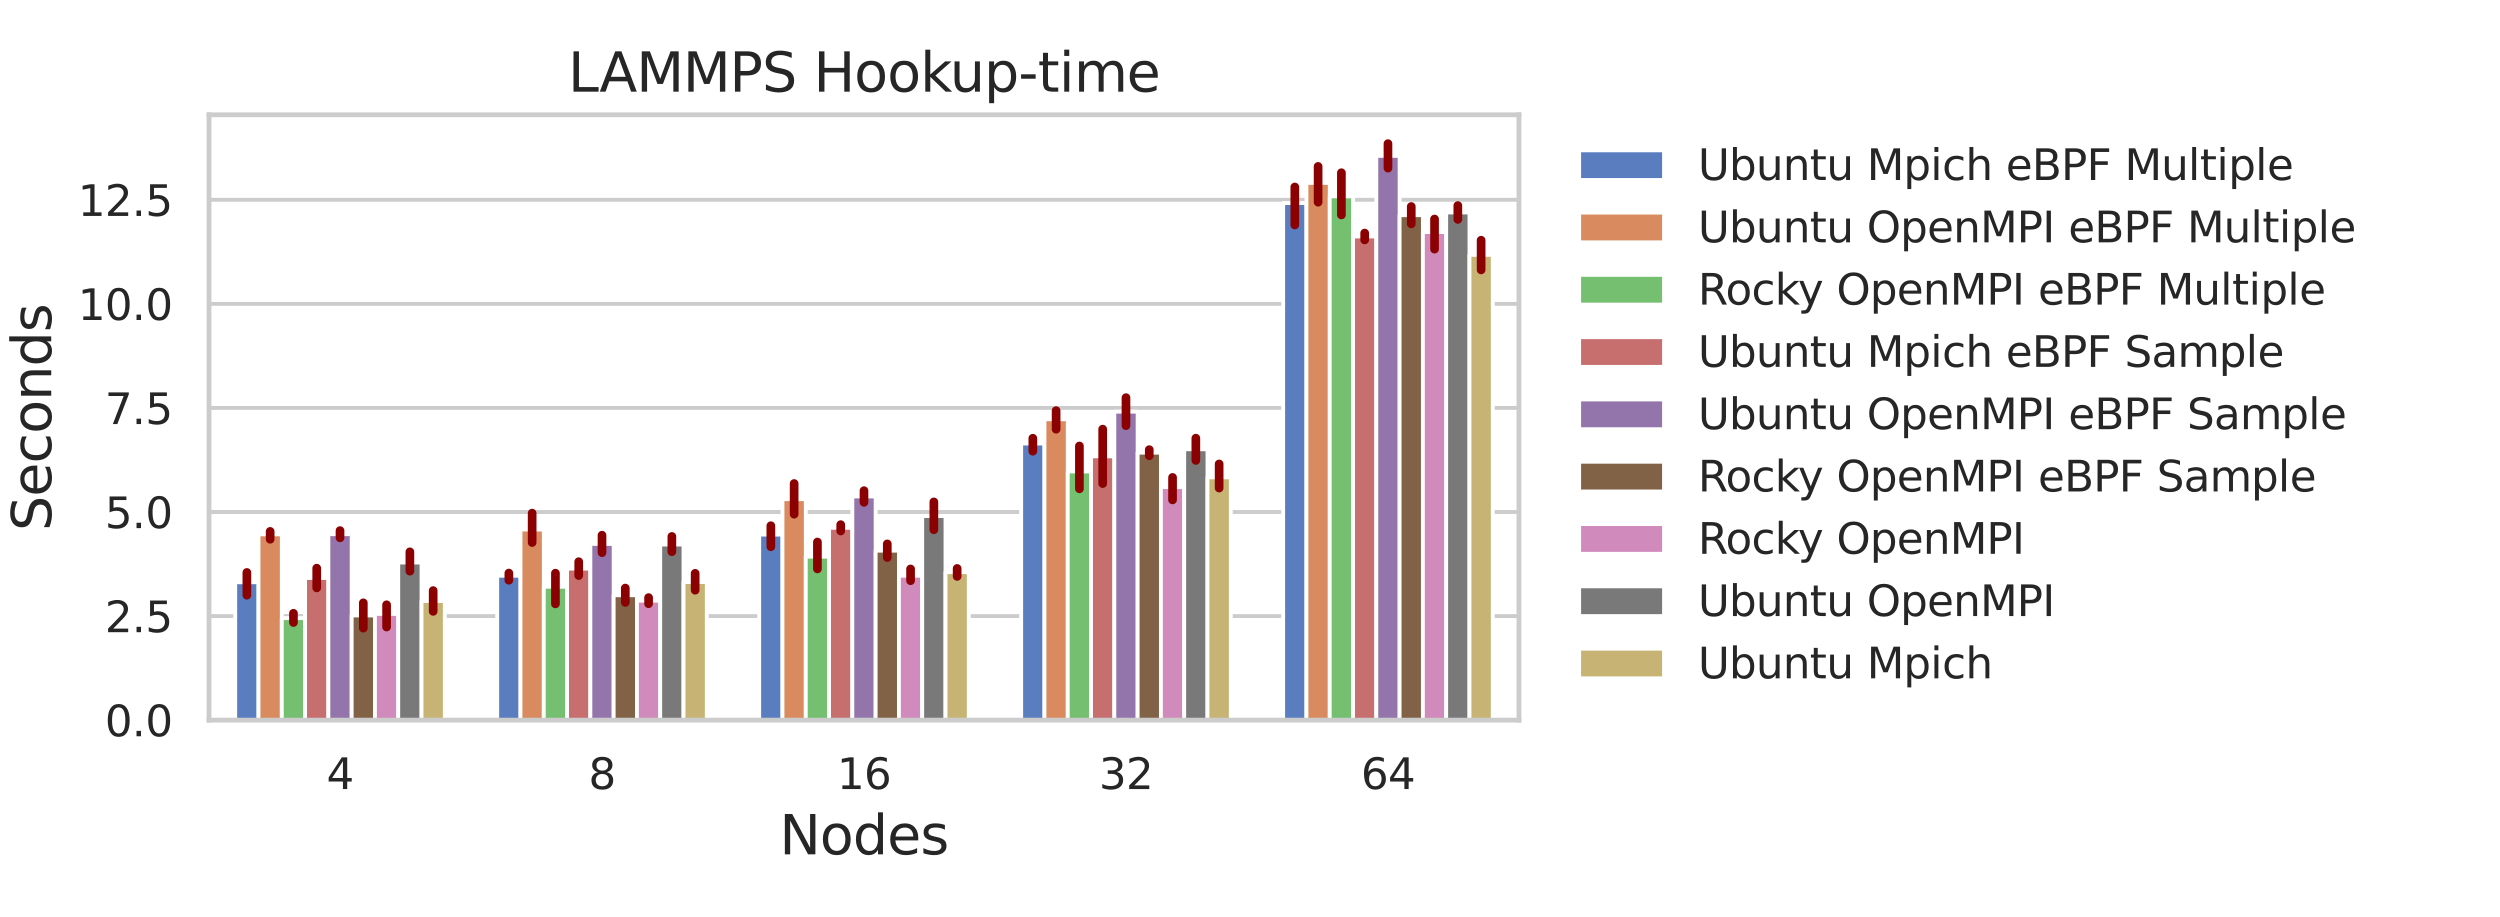 <?xml version="1.0" encoding="utf-8" standalone="no"?>
<!DOCTYPE svg PUBLIC "-//W3C//DTD SVG 1.1//EN"
  "http://www.w3.org/Graphics/SVG/1.1/DTD/svg11.dtd">
<svg xmlns:xlink="http://www.w3.org/1999/xlink" width="648pt" height="237.6pt" viewBox="0 0 648 237.6" xmlns="http://www.w3.org/2000/svg" version="1.1">
 <defs>
  <style type="text/css">*{stroke-linejoin: round; stroke-linecap: butt}</style>
 </defs>
 <g id="figure_1">
  <g id="patch_1">
   <path d="M 0 237.6 
L 648 237.6 
L 648 0 
L 0 0 
z
" style="fill: #ffffff"/>
  </g>
  <g id="axes_1">
   <g id="patch_2">
    <path d="M 54.18 186.66 
L 393.715 186.66 
L 393.715 29.76 
L 54.18 29.76 
z
" style="fill: #ffffff"/>
   </g>
   <g id="matplotlib.axis_1">
    <g id="xtick_1">
     <g id="text_1">
      <!-- 4 -->
      <g style="fill: #262626" transform="translate(84.634 204.518) scale(0.11 -0.11)">
       <defs>
        <path id="DejaVuSans-34" d="M 2419 4116 
L 825 1625 
L 2419 1625 
L 2419 4116 
z
M 2253 4666 
L 3047 4666 
L 3047 1625 
L 3713 1625 
L 3713 1100 
L 3047 1100 
L 3047 0 
L 2419 0 
L 2419 1100 
L 313 1100 
L 313 1709 
L 2253 4666 
z
" transform="scale(0.016)"/>
       </defs>
       <use xlink:href="#DejaVuSans-34"/>
      </g>
     </g>
    </g>
    <g id="xtick_2">
     <g id="text_2">
      <!-- 8 -->
      <g style="fill: #262626" transform="translate(152.541 204.518) scale(0.11 -0.11)">
       <defs>
        <path id="DejaVuSans-38" d="M 2034 2216 
Q 1584 2216 1326 1975 
Q 1069 1734 1069 1313 
Q 1069 891 1326 650 
Q 1584 409 2034 409 
Q 2484 409 2743 651 
Q 3003 894 3003 1313 
Q 3003 1734 2745 1975 
Q 2488 2216 2034 2216 
z
M 1403 2484 
Q 997 2584 770 2862 
Q 544 3141 544 3541 
Q 544 4100 942 4425 
Q 1341 4750 2034 4750 
Q 2731 4750 3128 4425 
Q 3525 4100 3525 3541 
Q 3525 3141 3298 2862 
Q 3072 2584 2669 2484 
Q 3125 2378 3379 2068 
Q 3634 1759 3634 1313 
Q 3634 634 3220 271 
Q 2806 -91 2034 -91 
Q 1263 -91 848 271 
Q 434 634 434 1313 
Q 434 1759 690 2068 
Q 947 2378 1403 2484 
z
M 1172 3481 
Q 1172 3119 1398 2916 
Q 1625 2713 2034 2713 
Q 2441 2713 2670 2916 
Q 2900 3119 2900 3481 
Q 2900 3844 2670 4047 
Q 2441 4250 2034 4250 
Q 1625 4250 1398 4047 
Q 1172 3844 1172 3481 
z
" transform="scale(0.016)"/>
       </defs>
       <use xlink:href="#DejaVuSans-38"/>
      </g>
     </g>
    </g>
    <g id="xtick_3">
     <g id="text_3">
      <!-- 16 -->
      <g style="fill: #262626" transform="translate(216.949 204.518) scale(0.11 -0.11)">
       <defs>
        <path id="DejaVuSans-31" d="M 794 531 
L 1825 531 
L 1825 4091 
L 703 3866 
L 703 4441 
L 1819 4666 
L 2450 4666 
L 2450 531 
L 3481 531 
L 3481 0 
L 794 0 
L 794 531 
z
" transform="scale(0.016)"/>
        <path id="DejaVuSans-36" d="M 2113 2584 
Q 1688 2584 1439 2293 
Q 1191 2003 1191 1497 
Q 1191 994 1439 701 
Q 1688 409 2113 409 
Q 2538 409 2786 701 
Q 3034 994 3034 1497 
Q 3034 2003 2786 2293 
Q 2538 2584 2113 2584 
z
M 3366 4563 
L 3366 3988 
Q 3128 4100 2886 4159 
Q 2644 4219 2406 4219 
Q 1781 4219 1451 3797 
Q 1122 3375 1075 2522 
Q 1259 2794 1537 2939 
Q 1816 3084 2150 3084 
Q 2853 3084 3261 2657 
Q 3669 2231 3669 1497 
Q 3669 778 3244 343 
Q 2819 -91 2113 -91 
Q 1303 -91 875 529 
Q 447 1150 447 2328 
Q 447 3434 972 4092 
Q 1497 4750 2381 4750 
Q 2619 4750 2861 4703 
Q 3103 4656 3366 4563 
z
" transform="scale(0.016)"/>
       </defs>
       <use xlink:href="#DejaVuSans-31"/>
       <use xlink:href="#DejaVuSans-36" x="63.623"/>
      </g>
     </g>
    </g>
    <g id="xtick_4">
     <g id="text_4">
      <!-- 32 -->
      <g style="fill: #262626" transform="translate(284.855 204.518) scale(0.11 -0.11)">
       <defs>
        <path id="DejaVuSans-33" d="M 2597 2516 
Q 3050 2419 3304 2112 
Q 3559 1806 3559 1356 
Q 3559 666 3084 287 
Q 2609 -91 1734 -91 
Q 1441 -91 1130 -33 
Q 819 25 488 141 
L 488 750 
Q 750 597 1062 519 
Q 1375 441 1716 441 
Q 2309 441 2620 675 
Q 2931 909 2931 1356 
Q 2931 1769 2642 2001 
Q 2353 2234 1838 2234 
L 1294 2234 
L 1294 2753 
L 1863 2753 
Q 2328 2753 2575 2939 
Q 2822 3125 2822 3475 
Q 2822 3834 2567 4026 
Q 2313 4219 1838 4219 
Q 1578 4219 1281 4162 
Q 984 4106 628 3988 
L 628 4550 
Q 988 4650 1302 4700 
Q 1616 4750 1894 4750 
Q 2613 4750 3031 4423 
Q 3450 4097 3450 3541 
Q 3450 3153 3228 2886 
Q 3006 2619 2597 2516 
z
" transform="scale(0.016)"/>
        <path id="DejaVuSans-32" d="M 1228 531 
L 3431 531 
L 3431 0 
L 469 0 
L 469 531 
Q 828 903 1448 1529 
Q 2069 2156 2228 2338 
Q 2531 2678 2651 2914 
Q 2772 3150 2772 3378 
Q 2772 3750 2511 3984 
Q 2250 4219 1831 4219 
Q 1534 4219 1204 4116 
Q 875 4013 500 3803 
L 500 4441 
Q 881 4594 1212 4672 
Q 1544 4750 1819 4750 
Q 2544 4750 2975 4387 
Q 3406 4025 3406 3419 
Q 3406 3131 3298 2873 
Q 3191 2616 2906 2266 
Q 2828 2175 2409 1742 
Q 1991 1309 1228 531 
z
" transform="scale(0.016)"/>
       </defs>
       <use xlink:href="#DejaVuSans-33"/>
       <use xlink:href="#DejaVuSans-32" x="63.623"/>
      </g>
     </g>
    </g>
    <g id="xtick_5">
     <g id="text_5">
      <!-- 64 -->
      <g style="fill: #262626" transform="translate(352.762 204.518) scale(0.11 -0.11)">
       <use xlink:href="#DejaVuSans-36"/>
       <use xlink:href="#DejaVuSans-34" x="63.623"/>
      </g>
     </g>
    </g>
    <g id="text_6">
     <!-- Nodes -->
     <g style="fill: #262626" transform="translate(202.03 221.444) scale(0.14 -0.14)">
      <defs>
       <path id="DejaVuSans-4e" d="M 628 4666 
L 1478 4666 
L 3547 763 
L 3547 4666 
L 4159 4666 
L 4159 0 
L 3309 0 
L 1241 3903 
L 1241 0 
L 628 0 
L 628 4666 
z
" transform="scale(0.016)"/>
       <path id="DejaVuSans-6f" d="M 1959 3097 
Q 1497 3097 1228 2736 
Q 959 2375 959 1747 
Q 959 1119 1226 758 
Q 1494 397 1959 397 
Q 2419 397 2687 759 
Q 2956 1122 2956 1747 
Q 2956 2369 2687 2733 
Q 2419 3097 1959 3097 
z
M 1959 3584 
Q 2709 3584 3137 3096 
Q 3566 2609 3566 1747 
Q 3566 888 3137 398 
Q 2709 -91 1959 -91 
Q 1206 -91 779 398 
Q 353 888 353 1747 
Q 353 2609 779 3096 
Q 1206 3584 1959 3584 
z
" transform="scale(0.016)"/>
       <path id="DejaVuSans-64" d="M 2906 2969 
L 2906 4863 
L 3481 4863 
L 3481 0 
L 2906 0 
L 2906 525 
Q 2725 213 2448 61 
Q 2172 -91 1784 -91 
Q 1150 -91 751 415 
Q 353 922 353 1747 
Q 353 2572 751 3078 
Q 1150 3584 1784 3584 
Q 2172 3584 2448 3432 
Q 2725 3281 2906 2969 
z
M 947 1747 
Q 947 1113 1208 752 
Q 1469 391 1925 391 
Q 2381 391 2643 752 
Q 2906 1113 2906 1747 
Q 2906 2381 2643 2742 
Q 2381 3103 1925 3103 
Q 1469 3103 1208 2742 
Q 947 2381 947 1747 
z
" transform="scale(0.016)"/>
       <path id="DejaVuSans-65" d="M 3597 1894 
L 3597 1613 
L 953 1613 
Q 991 1019 1311 708 
Q 1631 397 2203 397 
Q 2534 397 2845 478 
Q 3156 559 3463 722 
L 3463 178 
Q 3153 47 2828 -22 
Q 2503 -91 2169 -91 
Q 1331 -91 842 396 
Q 353 884 353 1716 
Q 353 2575 817 3079 
Q 1281 3584 2069 3584 
Q 2775 3584 3186 3129 
Q 3597 2675 3597 1894 
z
M 3022 2063 
Q 3016 2534 2758 2815 
Q 2500 3097 2075 3097 
Q 1594 3097 1305 2825 
Q 1016 2553 972 2059 
L 3022 2063 
z
" transform="scale(0.016)"/>
       <path id="DejaVuSans-73" d="M 2834 3397 
L 2834 2853 
Q 2591 2978 2328 3040 
Q 2066 3103 1784 3103 
Q 1356 3103 1142 2972 
Q 928 2841 928 2578 
Q 928 2378 1081 2264 
Q 1234 2150 1697 2047 
L 1894 2003 
Q 2506 1872 2764 1633 
Q 3022 1394 3022 966 
Q 3022 478 2636 193 
Q 2250 -91 1575 -91 
Q 1294 -91 989 -36 
Q 684 19 347 128 
L 347 722 
Q 666 556 975 473 
Q 1284 391 1588 391 
Q 1994 391 2212 530 
Q 2431 669 2431 922 
Q 2431 1156 2273 1281 
Q 2116 1406 1581 1522 
L 1381 1569 
Q 847 1681 609 1914 
Q 372 2147 372 2553 
Q 372 3047 722 3315 
Q 1072 3584 1716 3584 
Q 2034 3584 2315 3537 
Q 2597 3491 2834 3397 
z
" transform="scale(0.016)"/>
      </defs>
      <use xlink:href="#DejaVuSans-4e"/>
      <use xlink:href="#DejaVuSans-6f" x="74.805"/>
      <use xlink:href="#DejaVuSans-64" x="135.986"/>
      <use xlink:href="#DejaVuSans-65" x="199.463"/>
      <use xlink:href="#DejaVuSans-73" x="260.986"/>
     </g>
    </g>
   </g>
   <g id="matplotlib.axis_2">
    <g id="ytick_1">
     <g id="line2d_1">
      <path d="M 54.18 186.66 
L 393.715 186.66 
" clip-path="url(#p2b859414af)" style="fill: none; stroke: #cccccc; stroke-linecap: round"/>
     </g>
     <g id="text_7">
      <!-- 0.0 -->
      <g style="fill: #262626" transform="translate(27.187 190.839) scale(0.11 -0.11)">
       <defs>
        <path id="DejaVuSans-30" d="M 2034 4250 
Q 1547 4250 1301 3770 
Q 1056 3291 1056 2328 
Q 1056 1369 1301 889 
Q 1547 409 2034 409 
Q 2525 409 2770 889 
Q 3016 1369 3016 2328 
Q 3016 3291 2770 3770 
Q 2525 4250 2034 4250 
z
M 2034 4750 
Q 2819 4750 3233 4129 
Q 3647 3509 3647 2328 
Q 3647 1150 3233 529 
Q 2819 -91 2034 -91 
Q 1250 -91 836 529 
Q 422 1150 422 2328 
Q 422 3509 836 4129 
Q 1250 4750 2034 4750 
z
" transform="scale(0.016)"/>
        <path id="DejaVuSans-2e" d="M 684 794 
L 1344 794 
L 1344 0 
L 684 0 
L 684 794 
z
" transform="scale(0.016)"/>
       </defs>
       <use xlink:href="#DejaVuSans-30"/>
       <use xlink:href="#DejaVuSans-2e" x="63.623"/>
       <use xlink:href="#DejaVuSans-30" x="95.41"/>
      </g>
     </g>
    </g>
    <g id="ytick_2">
     <g id="line2d_2">
      <path d="M 54.18 159.686 
L 393.715 159.686 
" clip-path="url(#p2b859414af)" style="fill: none; stroke: #cccccc; stroke-linecap: round"/>
     </g>
     <g id="text_8">
      <!-- 2.5 -->
      <g style="fill: #262626" transform="translate(27.187 163.865) scale(0.11 -0.11)">
       <defs>
        <path id="DejaVuSans-35" d="M 691 4666 
L 3169 4666 
L 3169 4134 
L 1269 4134 
L 1269 2991 
Q 1406 3038 1543 3061 
Q 1681 3084 1819 3084 
Q 2600 3084 3056 2656 
Q 3513 2228 3513 1497 
Q 3513 744 3044 326 
Q 2575 -91 1722 -91 
Q 1428 -91 1123 -41 
Q 819 9 494 109 
L 494 744 
Q 775 591 1075 516 
Q 1375 441 1709 441 
Q 2250 441 2565 725 
Q 2881 1009 2881 1497 
Q 2881 1984 2565 2268 
Q 2250 2553 1709 2553 
Q 1456 2553 1204 2497 
Q 953 2441 691 2322 
L 691 4666 
z
" transform="scale(0.016)"/>
       </defs>
       <use xlink:href="#DejaVuSans-32"/>
       <use xlink:href="#DejaVuSans-2e" x="63.623"/>
       <use xlink:href="#DejaVuSans-35" x="95.41"/>
      </g>
     </g>
    </g>
    <g id="ytick_3">
     <g id="line2d_3">
      <path d="M 54.18 132.712 
L 393.715 132.712 
" clip-path="url(#p2b859414af)" style="fill: none; stroke: #cccccc; stroke-linecap: round"/>
     </g>
     <g id="text_9">
      <!-- 5.0 -->
      <g style="fill: #262626" transform="translate(27.187 136.892) scale(0.11 -0.11)">
       <use xlink:href="#DejaVuSans-35"/>
       <use xlink:href="#DejaVuSans-2e" x="63.623"/>
       <use xlink:href="#DejaVuSans-30" x="95.41"/>
      </g>
     </g>
    </g>
    <g id="ytick_4">
     <g id="line2d_4">
      <path d="M 54.18 105.739 
L 393.715 105.739 
" clip-path="url(#p2b859414af)" style="fill: none; stroke: #cccccc; stroke-linecap: round"/>
     </g>
     <g id="text_10">
      <!-- 7.5 -->
      <g style="fill: #262626" transform="translate(27.187 109.918) scale(0.11 -0.11)">
       <defs>
        <path id="DejaVuSans-37" d="M 525 4666 
L 3525 4666 
L 3525 4397 
L 1831 0 
L 1172 0 
L 2766 4134 
L 525 4134 
L 525 4666 
z
" transform="scale(0.016)"/>
       </defs>
       <use xlink:href="#DejaVuSans-37"/>
       <use xlink:href="#DejaVuSans-2e" x="63.623"/>
       <use xlink:href="#DejaVuSans-35" x="95.41"/>
      </g>
     </g>
    </g>
    <g id="ytick_5">
     <g id="line2d_5">
      <path d="M 54.18 78.765 
L 393.715 78.765 
" clip-path="url(#p2b859414af)" style="fill: none; stroke: #cccccc; stroke-linecap: round"/>
     </g>
     <g id="text_11">
      <!-- 10.0 -->
      <g style="fill: #262626" transform="translate(20.188 82.944) scale(0.11 -0.11)">
       <use xlink:href="#DejaVuSans-31"/>
       <use xlink:href="#DejaVuSans-30" x="63.623"/>
       <use xlink:href="#DejaVuSans-2e" x="127.246"/>
       <use xlink:href="#DejaVuSans-30" x="159.033"/>
      </g>
     </g>
    </g>
    <g id="ytick_6">
     <g id="line2d_6">
      <path d="M 54.18 51.791 
L 393.715 51.791 
" clip-path="url(#p2b859414af)" style="fill: none; stroke: #cccccc; stroke-linecap: round"/>
     </g>
     <g id="text_12">
      <!-- 12.5 -->
      <g style="fill: #262626" transform="translate(20.188 55.97) scale(0.11 -0.11)">
       <use xlink:href="#DejaVuSans-31"/>
       <use xlink:href="#DejaVuSans-32" x="63.623"/>
       <use xlink:href="#DejaVuSans-2e" x="127.246"/>
       <use xlink:href="#DejaVuSans-35" x="159.033"/>
      </g>
     </g>
    </g>
    <g id="text_13">
     <!-- Seconds -->
     <g style="fill: #262626" transform="translate(13.276 137.62) rotate(-90) scale(0.14 -0.14)">
      <defs>
       <path id="DejaVuSans-53" d="M 3425 4513 
L 3425 3897 
Q 3066 4069 2747 4153 
Q 2428 4238 2131 4238 
Q 1616 4238 1336 4038 
Q 1056 3838 1056 3469 
Q 1056 3159 1242 3001 
Q 1428 2844 1947 2747 
L 2328 2669 
Q 3034 2534 3370 2195 
Q 3706 1856 3706 1288 
Q 3706 609 3251 259 
Q 2797 -91 1919 -91 
Q 1588 -91 1214 -16 
Q 841 59 441 206 
L 441 856 
Q 825 641 1194 531 
Q 1563 422 1919 422 
Q 2459 422 2753 634 
Q 3047 847 3047 1241 
Q 3047 1584 2836 1778 
Q 2625 1972 2144 2069 
L 1759 2144 
Q 1053 2284 737 2584 
Q 422 2884 422 3419 
Q 422 4038 858 4394 
Q 1294 4750 2059 4750 
Q 2388 4750 2728 4690 
Q 3069 4631 3425 4513 
z
" transform="scale(0.016)"/>
       <path id="DejaVuSans-63" d="M 3122 3366 
L 3122 2828 
Q 2878 2963 2633 3030 
Q 2388 3097 2138 3097 
Q 1578 3097 1268 2742 
Q 959 2388 959 1747 
Q 959 1106 1268 751 
Q 1578 397 2138 397 
Q 2388 397 2633 464 
Q 2878 531 3122 666 
L 3122 134 
Q 2881 22 2623 -34 
Q 2366 -91 2075 -91 
Q 1284 -91 818 406 
Q 353 903 353 1747 
Q 353 2603 823 3093 
Q 1294 3584 2113 3584 
Q 2378 3584 2631 3529 
Q 2884 3475 3122 3366 
z
" transform="scale(0.016)"/>
       <path id="DejaVuSans-6e" d="M 3513 2113 
L 3513 0 
L 2938 0 
L 2938 2094 
Q 2938 2591 2744 2837 
Q 2550 3084 2163 3084 
Q 1697 3084 1428 2787 
Q 1159 2491 1159 1978 
L 1159 0 
L 581 0 
L 581 3500 
L 1159 3500 
L 1159 2956 
Q 1366 3272 1645 3428 
Q 1925 3584 2291 3584 
Q 2894 3584 3203 3211 
Q 3513 2838 3513 2113 
z
" transform="scale(0.016)"/>
      </defs>
      <use xlink:href="#DejaVuSans-53"/>
      <use xlink:href="#DejaVuSans-65" x="63.477"/>
      <use xlink:href="#DejaVuSans-63" x="125"/>
      <use xlink:href="#DejaVuSans-6f" x="179.98"/>
      <use xlink:href="#DejaVuSans-6e" x="241.162"/>
      <use xlink:href="#DejaVuSans-64" x="304.541"/>
      <use xlink:href="#DejaVuSans-73" x="368.018"/>
     </g>
    </g>
   </g>
   <g id="patch_3">
    <path d="M 60.971 186.66 
L 67.007 186.66 
L 67.007 150.916 
L 60.971 150.916 
z
" clip-path="url(#p2b859414af)" style="fill: #597dbf; stroke: #ffffff; stroke-linejoin: miter"/>
   </g>
   <g id="patch_4">
    <path d="M 128.878 186.66 
L 134.914 186.66 
L 134.914 149.225 
L 128.878 149.225 
z
" clip-path="url(#p2b859414af)" style="fill: #597dbf; stroke: #ffffff; stroke-linejoin: miter"/>
   </g>
   <g id="patch_5">
    <path d="M 196.785 186.66 
L 202.821 186.66 
L 202.821 138.563 
L 196.785 138.563 
z
" clip-path="url(#p2b859414af)" style="fill: #597dbf; stroke: #ffffff; stroke-linejoin: miter"/>
   </g>
   <g id="patch_6">
    <path d="M 264.691 186.66 
L 270.728 186.66 
L 270.728 114.97 
L 264.691 114.97 
z
" clip-path="url(#p2b859414af)" style="fill: #597dbf; stroke: #ffffff; stroke-linejoin: miter"/>
   </g>
   <g id="patch_7">
    <path d="M 332.598 186.66 
L 338.634 186.66 
L 338.634 52.629 
L 332.598 52.629 
z
" clip-path="url(#p2b859414af)" style="fill: #597dbf; stroke: #ffffff; stroke-linejoin: miter"/>
   </g>
   <g id="patch_8">
    <path d="M 67.007 186.66 
L 73.043 186.66 
L 73.043 138.504 
L 67.007 138.504 
z
" clip-path="url(#p2b859414af)" style="fill: #d98b5f; stroke: #ffffff; stroke-linejoin: miter"/>
   </g>
   <g id="patch_9">
    <path d="M 134.914 186.66 
L 140.95 186.66 
L 140.95 137.247 
L 134.914 137.247 
z
" clip-path="url(#p2b859414af)" style="fill: #d98b5f; stroke: #ffffff; stroke-linejoin: miter"/>
   </g>
   <g id="patch_10">
    <path d="M 202.821 186.66 
L 208.857 186.66 
L 208.857 129.37 
L 202.821 129.37 
z
" clip-path="url(#p2b859414af)" style="fill: #d98b5f; stroke: #ffffff; stroke-linejoin: miter"/>
   </g>
   <g id="patch_11">
    <path d="M 270.728 186.66 
L 276.764 186.66 
L 276.764 108.667 
L 270.728 108.667 
z
" clip-path="url(#p2b859414af)" style="fill: #d98b5f; stroke: #ffffff; stroke-linejoin: miter"/>
   </g>
   <g id="patch_12">
    <path d="M 338.634 186.66 
L 344.671 186.66 
L 344.671 47.423 
L 338.634 47.423 
z
" clip-path="url(#p2b859414af)" style="fill: #d98b5f; stroke: #ffffff; stroke-linejoin: miter"/>
   </g>
   <g id="patch_13">
    <path d="M 73.043 186.66 
L 79.079 186.66 
L 79.079 160.219 
L 73.043 160.219 
z
" clip-path="url(#p2b859414af)" style="fill: #75bf71; stroke: #ffffff; stroke-linejoin: miter"/>
   </g>
   <g id="patch_14">
    <path d="M 140.95 186.66 
L 146.986 186.66 
L 146.986 152.081 
L 140.95 152.081 
z
" clip-path="url(#p2b859414af)" style="fill: #75bf71; stroke: #ffffff; stroke-linejoin: miter"/>
   </g>
   <g id="patch_15">
    <path d="M 208.857 186.66 
L 214.893 186.66 
L 214.893 144.292 
L 208.857 144.292 
z
" clip-path="url(#p2b859414af)" style="fill: #75bf71; stroke: #ffffff; stroke-linejoin: miter"/>
   </g>
   <g id="patch_16">
    <path d="M 276.764 186.66 
L 282.8 186.66 
L 282.8 122.208 
L 276.764 122.208 
z
" clip-path="url(#p2b859414af)" style="fill: #75bf71; stroke: #ffffff; stroke-linejoin: miter"/>
   </g>
   <g id="patch_17">
    <path d="M 344.671 186.66 
L 350.707 186.66 
L 350.707 50.896 
L 344.671 50.896 
z
" clip-path="url(#p2b859414af)" style="fill: #75bf71; stroke: #ffffff; stroke-linejoin: miter"/>
   </g>
   <g id="patch_18">
    <path d="M 79.079 186.66 
L 85.115 186.66 
L 85.115 149.824 
L 79.079 149.824 
z
" clip-path="url(#p2b859414af)" style="fill: #c76e6e; stroke: #ffffff; stroke-linejoin: miter"/>
   </g>
   <g id="patch_19">
    <path d="M 146.986 186.66 
L 153.022 186.66 
L 153.022 147.386 
L 146.986 147.386 
z
" clip-path="url(#p2b859414af)" style="fill: #c76e6e; stroke: #ffffff; stroke-linejoin: miter"/>
   </g>
   <g id="patch_20">
    <path d="M 214.893 186.66 
L 220.929 186.66 
L 220.929 136.81 
L 214.893 136.81 
z
" clip-path="url(#p2b859414af)" style="fill: #c76e6e; stroke: #ffffff; stroke-linejoin: miter"/>
   </g>
   <g id="patch_21">
    <path d="M 282.8 186.66 
L 288.836 186.66 
L 288.836 118.288 
L 282.8 118.288 
z
" clip-path="url(#p2b859414af)" style="fill: #c76e6e; stroke: #ffffff; stroke-linejoin: miter"/>
   </g>
   <g id="patch_22">
    <path d="M 350.707 186.66 
L 356.743 186.66 
L 356.743 61.297 
L 350.707 61.297 
z
" clip-path="url(#p2b859414af)" style="fill: #c76e6e; stroke: #ffffff; stroke-linejoin: miter"/>
   </g>
   <g id="patch_23">
    <path d="M 85.115 186.66 
L 91.152 186.66 
L 91.152 138.469 
L 85.115 138.469 
z
" clip-path="url(#p2b859414af)" style="fill: #9475ab; stroke: #ffffff; stroke-linejoin: miter"/>
   </g>
   <g id="patch_24">
    <path d="M 153.022 186.66 
L 159.058 186.66 
L 159.058 140.992 
L 153.022 140.992 
z
" clip-path="url(#p2b859414af)" style="fill: #9475ab; stroke: #ffffff; stroke-linejoin: miter"/>
   </g>
   <g id="patch_25">
    <path d="M 220.929 186.66 
L 226.965 186.66 
L 226.965 128.691 
L 220.929 128.691 
z
" clip-path="url(#p2b859414af)" style="fill: #9475ab; stroke: #ffffff; stroke-linejoin: miter"/>
   </g>
   <g id="patch_26">
    <path d="M 288.836 186.66 
L 294.872 186.66 
L 294.872 106.704 
L 288.836 106.704 
z
" clip-path="url(#p2b859414af)" style="fill: #9475ab; stroke: #ffffff; stroke-linejoin: miter"/>
   </g>
   <g id="patch_27">
    <path d="M 356.743 186.66 
L 362.779 186.66 
L 362.779 40.404 
L 356.743 40.404 
z
" clip-path="url(#p2b859414af)" style="fill: #9475ab; stroke: #ffffff; stroke-linejoin: miter"/>
   </g>
   <g id="patch_28">
    <path d="M 91.152 186.66 
L 97.188 186.66 
L 97.188 159.533 
L 91.152 159.533 
z
" clip-path="url(#p2b859414af)" style="fill: #826246; stroke: #ffffff; stroke-linejoin: miter"/>
   </g>
   <g id="patch_29">
    <path d="M 159.058 186.66 
L 165.095 186.66 
L 165.095 154.287 
L 159.058 154.287 
z
" clip-path="url(#p2b859414af)" style="fill: #826246; stroke: #ffffff; stroke-linejoin: miter"/>
   </g>
   <g id="patch_30">
    <path d="M 226.965 186.66 
L 233.002 186.66 
L 233.002 142.741 
L 226.965 142.741 
z
" clip-path="url(#p2b859414af)" style="fill: #826246; stroke: #ffffff; stroke-linejoin: miter"/>
   </g>
   <g id="patch_31">
    <path d="M 294.872 186.66 
L 300.908 186.66 
L 300.908 117.34 
L 294.872 117.34 
z
" clip-path="url(#p2b859414af)" style="fill: #826246; stroke: #ffffff; stroke-linejoin: miter"/>
   </g>
   <g id="patch_32">
    <path d="M 362.779 186.66 
L 368.815 186.66 
L 368.815 55.775 
L 362.779 55.775 
z
" clip-path="url(#p2b859414af)" style="fill: #826246; stroke: #ffffff; stroke-linejoin: miter"/>
   </g>
   <g id="patch_33">
    <path d="M 97.188 186.66 
L 103.224 186.66 
L 103.224 159.126 
L 97.188 159.126 
z
" clip-path="url(#p2b859414af)" style="fill: #d08abb; stroke: #ffffff; stroke-linejoin: miter"/>
   </g>
   <g id="patch_34">
    <path d="M 165.095 186.66 
L 171.131 186.66 
L 171.131 155.688 
L 165.095 155.688 
z
" clip-path="url(#p2b859414af)" style="fill: #d08abb; stroke: #ffffff; stroke-linejoin: miter"/>
   </g>
   <g id="patch_35">
    <path d="M 233.002 186.66 
L 239.038 186.66 
L 239.038 149.226 
L 233.002 149.226 
z
" clip-path="url(#p2b859414af)" style="fill: #d08abb; stroke: #ffffff; stroke-linejoin: miter"/>
   </g>
   <g id="patch_36">
    <path d="M 300.908 186.66 
L 306.945 186.66 
L 306.945 126.259 
L 300.908 126.259 
z
" clip-path="url(#p2b859414af)" style="fill: #d08abb; stroke: #ffffff; stroke-linejoin: miter"/>
   </g>
   <g id="patch_37">
    <path d="M 368.815 186.66 
L 374.852 186.66 
L 374.852 60.161 
L 368.815 60.161 
z
" clip-path="url(#p2b859414af)" style="fill: #d08abb; stroke: #ffffff; stroke-linejoin: miter"/>
   </g>
   <g id="patch_38">
    <path d="M 103.224 186.66 
L 109.26 186.66 
L 109.26 145.805 
L 103.224 145.805 
z
" clip-path="url(#p2b859414af)" style="fill: #797979; stroke: #ffffff; stroke-linejoin: miter"/>
   </g>
   <g id="patch_39">
    <path d="M 171.131 186.66 
L 177.167 186.66 
L 177.167 141.145 
L 171.131 141.145 
z
" clip-path="url(#p2b859414af)" style="fill: #797979; stroke: #ffffff; stroke-linejoin: miter"/>
   </g>
   <g id="patch_40">
    <path d="M 239.038 186.66 
L 245.074 186.66 
L 245.074 133.763 
L 239.038 133.763 
z
" clip-path="url(#p2b859414af)" style="fill: #797979; stroke: #ffffff; stroke-linejoin: miter"/>
   </g>
   <g id="patch_41">
    <path d="M 306.945 186.66 
L 312.981 186.66 
L 312.981 116.459 
L 306.945 116.459 
z
" clip-path="url(#p2b859414af)" style="fill: #797979; stroke: #ffffff; stroke-linejoin: miter"/>
   </g>
   <g id="patch_42">
    <path d="M 374.852 186.66 
L 380.888 186.66 
L 380.888 55.076 
L 374.852 55.076 
z
" clip-path="url(#p2b859414af)" style="fill: #797979; stroke: #ffffff; stroke-linejoin: miter"/>
   </g>
   <g id="patch_43">
    <path d="M 109.26 186.66 
L 115.296 186.66 
L 115.296 155.773 
L 109.26 155.773 
z
" clip-path="url(#p2b859414af)" style="fill: #c7b475; stroke: #ffffff; stroke-linejoin: miter"/>
   </g>
   <g id="patch_44">
    <path d="M 177.167 186.66 
L 183.203 186.66 
L 183.203 150.875 
L 177.167 150.875 
z
" clip-path="url(#p2b859414af)" style="fill: #c7b475; stroke: #ffffff; stroke-linejoin: miter"/>
   </g>
   <g id="patch_45">
    <path d="M 245.074 186.66 
L 251.11 186.66 
L 251.11 148.292 
L 245.074 148.292 
z
" clip-path="url(#p2b859414af)" style="fill: #c7b475; stroke: #ffffff; stroke-linejoin: miter"/>
   </g>
   <g id="patch_46">
    <path d="M 312.981 186.66 
L 319.017 186.66 
L 319.017 123.723 
L 312.981 123.723 
z
" clip-path="url(#p2b859414af)" style="fill: #c7b475; stroke: #ffffff; stroke-linejoin: miter"/>
   </g>
   <g id="patch_47">
    <path d="M 380.888 186.66 
L 386.924 186.66 
L 386.924 66.071 
L 380.888 66.071 
z
" clip-path="url(#p2b859414af)" style="fill: #c7b475; stroke: #ffffff; stroke-linejoin: miter"/>
   </g>
   <g id="patch_48">
    <path d="M 88.133 186.66 
L 88.133 186.66 
L 88.133 186.66 
L 88.133 186.66 
z
" clip-path="url(#p2b859414af)" style="fill: #597dbf; stroke: #ffffff; stroke-linejoin: miter"/>
   </g>
   <g id="patch_49">
    <path d="M 88.133 186.66 
L 88.133 186.66 
L 88.133 186.66 
L 88.133 186.66 
z
" clip-path="url(#p2b859414af)" style="fill: #d98b5f; stroke: #ffffff; stroke-linejoin: miter"/>
   </g>
   <g id="patch_50">
    <path d="M 88.133 186.66 
L 88.133 186.66 
L 88.133 186.66 
L 88.133 186.66 
z
" clip-path="url(#p2b859414af)" style="fill: #75bf71; stroke: #ffffff; stroke-linejoin: miter"/>
   </g>
   <g id="patch_51">
    <path d="M 88.133 186.66 
L 88.133 186.66 
L 88.133 186.66 
L 88.133 186.66 
z
" clip-path="url(#p2b859414af)" style="fill: #c76e6e; stroke: #ffffff; stroke-linejoin: miter"/>
   </g>
   <g id="patch_52">
    <path d="M 88.133 186.66 
L 88.133 186.66 
L 88.133 186.66 
L 88.133 186.66 
z
" clip-path="url(#p2b859414af)" style="fill: #9475ab; stroke: #ffffff; stroke-linejoin: miter"/>
   </g>
   <g id="patch_53">
    <path d="M 88.133 186.66 
L 88.133 186.66 
L 88.133 186.66 
L 88.133 186.66 
z
" clip-path="url(#p2b859414af)" style="fill: #826246; stroke: #ffffff; stroke-linejoin: miter"/>
   </g>
   <g id="patch_54">
    <path d="M 88.133 186.66 
L 88.133 186.66 
L 88.133 186.66 
L 88.133 186.66 
z
" clip-path="url(#p2b859414af)" style="fill: #d08abb; stroke: #ffffff; stroke-linejoin: miter"/>
   </g>
   <g id="patch_55">
    <path d="M 88.133 186.66 
L 88.133 186.66 
L 88.133 186.66 
L 88.133 186.66 
z
" clip-path="url(#p2b859414af)" style="fill: #797979; stroke: #ffffff; stroke-linejoin: miter"/>
   </g>
   <g id="patch_56">
    <path d="M 88.133 186.66 
L 88.133 186.66 
L 88.133 186.66 
L 88.133 186.66 
z
" clip-path="url(#p2b859414af)" style="fill: #c7b475; stroke: #ffffff; stroke-linejoin: miter"/>
   </g>
   <g id="line2d_7">
    <path d="M 63.989 154.282 
L 63.989 148.384 
" clip-path="url(#p2b859414af)" style="fill: none; stroke: #8b0000; stroke-width: 2.25; stroke-linecap: round"/>
   </g>
   <g id="line2d_8">
    <path d="M 131.896 150.397 
L 131.896 148.538 
" clip-path="url(#p2b859414af)" style="fill: none; stroke: #8b0000; stroke-width: 2.25; stroke-linecap: round"/>
   </g>
   <g id="line2d_9">
    <path d="M 199.803 141.714 
L 199.803 136.265 
" clip-path="url(#p2b859414af)" style="fill: none; stroke: #8b0000; stroke-width: 2.25; stroke-linecap: round"/>
   </g>
   <g id="line2d_10">
    <path d="M 267.71 116.956 
L 267.71 113.593 
" clip-path="url(#p2b859414af)" style="fill: none; stroke: #8b0000; stroke-width: 2.25; stroke-linecap: round"/>
   </g>
   <g id="line2d_11">
    <path d="M 335.616 58.311 
L 335.616 48.465 
" clip-path="url(#p2b859414af)" style="fill: none; stroke: #8b0000; stroke-width: 2.25; stroke-linecap: round"/>
   </g>
   <g id="line2d_12">
    <path d="M 70.025 139.778 
L 70.025 137.741 
" clip-path="url(#p2b859414af)" style="fill: none; stroke: #8b0000; stroke-width: 2.25; stroke-linecap: round"/>
   </g>
   <g id="line2d_13">
    <path d="M 137.932 140.623 
L 137.932 133.006 
" clip-path="url(#p2b859414af)" style="fill: none; stroke: #8b0000; stroke-width: 2.25; stroke-linecap: round"/>
   </g>
   <g id="line2d_14">
    <path d="M 205.839 133.28 
L 205.839 125.327 
" clip-path="url(#p2b859414af)" style="fill: none; stroke: #8b0000; stroke-width: 2.25; stroke-linecap: round"/>
   </g>
   <g id="line2d_15">
    <path d="M 273.746 111.25 
L 273.746 106.441 
" clip-path="url(#p2b859414af)" style="fill: none; stroke: #8b0000; stroke-width: 2.25; stroke-linecap: round"/>
   </g>
   <g id="line2d_16">
    <path d="M 341.653 52.413 
L 341.653 43.137 
" clip-path="url(#p2b859414af)" style="fill: none; stroke: #8b0000; stroke-width: 2.25; stroke-linecap: round"/>
   </g>
   <g id="line2d_17">
    <path d="M 76.061 161.349 
L 76.061 158.97 
" clip-path="url(#p2b859414af)" style="fill: none; stroke: #8b0000; stroke-width: 2.25; stroke-linecap: round"/>
   </g>
   <g id="line2d_18">
    <path d="M 143.968 156.528 
L 143.968 148.572 
" clip-path="url(#p2b859414af)" style="fill: none; stroke: #8b0000; stroke-width: 2.25; stroke-linecap: round"/>
   </g>
   <g id="line2d_19">
    <path d="M 211.875 147.464 
L 211.875 140.491 
" clip-path="url(#p2b859414af)" style="fill: none; stroke: #8b0000; stroke-width: 2.25; stroke-linecap: round"/>
   </g>
   <g id="line2d_20">
    <path d="M 279.782 126.698 
L 279.782 115.6 
" clip-path="url(#p2b859414af)" style="fill: none; stroke: #8b0000; stroke-width: 2.25; stroke-linecap: round"/>
   </g>
   <g id="line2d_21">
    <path d="M 347.689 55.708 
L 347.689 44.774 
" clip-path="url(#p2b859414af)" style="fill: none; stroke: #8b0000; stroke-width: 2.25; stroke-linecap: round"/>
   </g>
   <g id="line2d_22">
    <path d="M 82.097 152.378 
L 82.097 147.269 
" clip-path="url(#p2b859414af)" style="fill: none; stroke: #8b0000; stroke-width: 2.25; stroke-linecap: round"/>
   </g>
   <g id="line2d_23">
    <path d="M 150.004 149.182 
L 150.004 145.591 
" clip-path="url(#p2b859414af)" style="fill: none; stroke: #8b0000; stroke-width: 2.25; stroke-linecap: round"/>
   </g>
   <g id="line2d_24">
    <path d="M 217.911 137.631 
L 217.911 135.989 
" clip-path="url(#p2b859414af)" style="fill: none; stroke: #8b0000; stroke-width: 2.25; stroke-linecap: round"/>
   </g>
   <g id="line2d_25">
    <path d="M 285.818 125.34 
L 285.818 111.235 
" clip-path="url(#p2b859414af)" style="fill: none; stroke: #8b0000; stroke-width: 2.25; stroke-linecap: round"/>
   </g>
   <g id="line2d_26">
    <path d="M 353.725 62.185 
L 353.725 60.41 
" clip-path="url(#p2b859414af)" style="fill: none; stroke: #8b0000; stroke-width: 2.25; stroke-linecap: round"/>
   </g>
   <g id="line2d_27">
    <path d="M 88.133 139.406 
L 88.133 137.533 
" clip-path="url(#p2b859414af)" style="fill: none; stroke: #8b0000; stroke-width: 2.25; stroke-linecap: round"/>
   </g>
   <g id="line2d_28">
    <path d="M 156.04 143.254 
L 156.04 138.73 
" clip-path="url(#p2b859414af)" style="fill: none; stroke: #8b0000; stroke-width: 2.25; stroke-linecap: round"/>
   </g>
   <g id="line2d_29">
    <path d="M 223.947 130.201 
L 223.947 127.182 
" clip-path="url(#p2b859414af)" style="fill: none; stroke: #8b0000; stroke-width: 2.25; stroke-linecap: round"/>
   </g>
   <g id="line2d_30">
    <path d="M 291.854 110.334 
L 291.854 103.075 
" clip-path="url(#p2b859414af)" style="fill: none; stroke: #8b0000; stroke-width: 2.25; stroke-linecap: round"/>
   </g>
   <g id="line2d_31">
    <path d="M 359.761 43.576 
L 359.761 37.231 
" clip-path="url(#p2b859414af)" style="fill: none; stroke: #8b0000; stroke-width: 2.25; stroke-linecap: round"/>
   </g>
   <g id="line2d_32">
    <path d="M 94.17 162.813 
L 94.17 156.253 
" clip-path="url(#p2b859414af)" style="fill: none; stroke: #8b0000; stroke-width: 2.25; stroke-linecap: round"/>
   </g>
   <g id="line2d_33">
    <path d="M 162.077 156.144 
L 162.077 152.43 
" clip-path="url(#p2b859414af)" style="fill: none; stroke: #8b0000; stroke-width: 2.25; stroke-linecap: round"/>
   </g>
   <g id="line2d_34">
    <path d="M 229.983 144.506 
L 229.983 140.976 
" clip-path="url(#p2b859414af)" style="fill: none; stroke: #8b0000; stroke-width: 2.25; stroke-linecap: round"/>
   </g>
   <g id="line2d_35">
    <path d="M 297.89 118.125 
L 297.89 116.555 
" clip-path="url(#p2b859414af)" style="fill: none; stroke: #8b0000; stroke-width: 2.25; stroke-linecap: round"/>
   </g>
   <g id="line2d_36">
    <path d="M 365.797 58.023 
L 365.797 53.528 
" clip-path="url(#p2b859414af)" style="fill: none; stroke: #8b0000; stroke-width: 2.25; stroke-linecap: round"/>
   </g>
   <g id="line2d_37">
    <path d="M 100.206 162.522 
L 100.206 156.759 
" clip-path="url(#p2b859414af)" style="fill: none; stroke: #8b0000; stroke-width: 2.25; stroke-linecap: round"/>
   </g>
   <g id="line2d_38">
    <path d="M 168.113 156.487 
L 168.113 154.901 
" clip-path="url(#p2b859414af)" style="fill: none; stroke: #8b0000; stroke-width: 2.25; stroke-linecap: round"/>
   </g>
   <g id="line2d_39">
    <path d="M 236.02 150.521 
L 236.02 147.473 
" clip-path="url(#p2b859414af)" style="fill: none; stroke: #8b0000; stroke-width: 2.25; stroke-linecap: round"/>
   </g>
   <g id="line2d_40">
    <path d="M 303.927 129.57 
L 303.927 123.75 
" clip-path="url(#p2b859414af)" style="fill: none; stroke: #8b0000; stroke-width: 2.25; stroke-linecap: round"/>
   </g>
   <g id="line2d_41">
    <path d="M 371.833 64.58 
L 371.833 56.771 
" clip-path="url(#p2b859414af)" style="fill: none; stroke: #8b0000; stroke-width: 2.25; stroke-linecap: round"/>
   </g>
   <g id="line2d_42">
    <path d="M 106.242 148.049 
L 106.242 143.037 
" clip-path="url(#p2b859414af)" style="fill: none; stroke: #8b0000; stroke-width: 2.25; stroke-linecap: round"/>
   </g>
   <g id="line2d_43">
    <path d="M 174.149 142.997 
L 174.149 139.051 
" clip-path="url(#p2b859414af)" style="fill: none; stroke: #8b0000; stroke-width: 2.25; stroke-linecap: round"/>
   </g>
   <g id="line2d_44">
    <path d="M 242.056 137.312 
L 242.056 130.095 
" clip-path="url(#p2b859414af)" style="fill: none; stroke: #8b0000; stroke-width: 2.25; stroke-linecap: round"/>
   </g>
   <g id="line2d_45">
    <path d="M 309.963 119.342 
L 309.963 113.577 
" clip-path="url(#p2b859414af)" style="fill: none; stroke: #8b0000; stroke-width: 2.25; stroke-linecap: round"/>
   </g>
   <g id="line2d_46">
    <path d="M 377.87 56.87 
L 377.87 53.283 
" clip-path="url(#p2b859414af)" style="fill: none; stroke: #8b0000; stroke-width: 2.25; stroke-linecap: round"/>
   </g>
   <g id="line2d_47">
    <path d="M 112.278 158.462 
L 112.278 153.084 
" clip-path="url(#p2b859414af)" style="fill: none; stroke: #8b0000; stroke-width: 2.25; stroke-linecap: round"/>
   </g>
   <g id="line2d_48">
    <path d="M 180.185 152.985 
L 180.185 148.605 
" clip-path="url(#p2b859414af)" style="fill: none; stroke: #8b0000; stroke-width: 2.25; stroke-linecap: round"/>
   </g>
   <g id="line2d_49">
    <path d="M 248.092 149.401 
L 248.092 147.34 
" clip-path="url(#p2b859414af)" style="fill: none; stroke: #8b0000; stroke-width: 2.25; stroke-linecap: round"/>
   </g>
   <g id="line2d_50">
    <path d="M 315.999 126.504 
L 315.999 120.255 
" clip-path="url(#p2b859414af)" style="fill: none; stroke: #8b0000; stroke-width: 2.25; stroke-linecap: round"/>
   </g>
   <g id="line2d_51">
    <path d="M 383.906 69.958 
L 383.906 62.267 
" clip-path="url(#p2b859414af)" style="fill: none; stroke: #8b0000; stroke-width: 2.25; stroke-linecap: round"/>
   </g>
   <g id="patch_57">
    <path d="M 54.18 186.66 
L 54.18 29.76 
" style="fill: none; stroke: #cccccc; stroke-width: 1.25; stroke-linejoin: miter; stroke-linecap: square"/>
   </g>
   <g id="patch_58">
    <path d="M 393.715 186.66 
L 393.715 29.76 
" style="fill: none; stroke: #cccccc; stroke-width: 1.25; stroke-linejoin: miter; stroke-linecap: square"/>
   </g>
   <g id="patch_59">
    <path d="M 54.18 186.66 
L 393.715 186.66 
" style="fill: none; stroke: #cccccc; stroke-width: 1.25; stroke-linejoin: miter; stroke-linecap: square"/>
   </g>
   <g id="patch_60">
    <path d="M 54.18 29.76 
L 393.715 29.76 
" style="fill: none; stroke: #cccccc; stroke-width: 1.25; stroke-linejoin: miter; stroke-linecap: square"/>
   </g>
   <g id="text_14">
    <!-- LAMMPS Hookup-time -->
    <g style="fill: #262626" transform="translate(147.247 23.76) scale(0.14 -0.14)">
     <defs>
      <path id="DejaVuSans-4c" d="M 628 4666 
L 1259 4666 
L 1259 531 
L 3531 531 
L 3531 0 
L 628 0 
L 628 4666 
z
" transform="scale(0.016)"/>
      <path id="DejaVuSans-41" d="M 2188 4044 
L 1331 1722 
L 3047 1722 
L 2188 4044 
z
M 1831 4666 
L 2547 4666 
L 4325 0 
L 3669 0 
L 3244 1197 
L 1141 1197 
L 716 0 
L 50 0 
L 1831 4666 
z
" transform="scale(0.016)"/>
      <path id="DejaVuSans-4d" d="M 628 4666 
L 1569 4666 
L 2759 1491 
L 3956 4666 
L 4897 4666 
L 4897 0 
L 4281 0 
L 4281 4097 
L 3078 897 
L 2444 897 
L 1241 4097 
L 1241 0 
L 628 0 
L 628 4666 
z
" transform="scale(0.016)"/>
      <path id="DejaVuSans-50" d="M 1259 4147 
L 1259 2394 
L 2053 2394 
Q 2494 2394 2734 2622 
Q 2975 2850 2975 3272 
Q 2975 3691 2734 3919 
Q 2494 4147 2053 4147 
L 1259 4147 
z
M 628 4666 
L 2053 4666 
Q 2838 4666 3239 4311 
Q 3641 3956 3641 3272 
Q 3641 2581 3239 2228 
Q 2838 1875 2053 1875 
L 1259 1875 
L 1259 0 
L 628 0 
L 628 4666 
z
" transform="scale(0.016)"/>
      <path id="DejaVuSans-20" transform="scale(0.016)"/>
      <path id="DejaVuSans-48" d="M 628 4666 
L 1259 4666 
L 1259 2753 
L 3553 2753 
L 3553 4666 
L 4184 4666 
L 4184 0 
L 3553 0 
L 3553 2222 
L 1259 2222 
L 1259 0 
L 628 0 
L 628 4666 
z
" transform="scale(0.016)"/>
      <path id="DejaVuSans-6b" d="M 581 4863 
L 1159 4863 
L 1159 1991 
L 2875 3500 
L 3609 3500 
L 1753 1863 
L 3688 0 
L 2938 0 
L 1159 1709 
L 1159 0 
L 581 0 
L 581 4863 
z
" transform="scale(0.016)"/>
      <path id="DejaVuSans-75" d="M 544 1381 
L 544 3500 
L 1119 3500 
L 1119 1403 
Q 1119 906 1312 657 
Q 1506 409 1894 409 
Q 2359 409 2629 706 
Q 2900 1003 2900 1516 
L 2900 3500 
L 3475 3500 
L 3475 0 
L 2900 0 
L 2900 538 
Q 2691 219 2414 64 
Q 2138 -91 1772 -91 
Q 1169 -91 856 284 
Q 544 659 544 1381 
z
M 1991 3584 
L 1991 3584 
z
" transform="scale(0.016)"/>
      <path id="DejaVuSans-70" d="M 1159 525 
L 1159 -1331 
L 581 -1331 
L 581 3500 
L 1159 3500 
L 1159 2969 
Q 1341 3281 1617 3432 
Q 1894 3584 2278 3584 
Q 2916 3584 3314 3078 
Q 3713 2572 3713 1747 
Q 3713 922 3314 415 
Q 2916 -91 2278 -91 
Q 1894 -91 1617 61 
Q 1341 213 1159 525 
z
M 3116 1747 
Q 3116 2381 2855 2742 
Q 2594 3103 2138 3103 
Q 1681 3103 1420 2742 
Q 1159 2381 1159 1747 
Q 1159 1113 1420 752 
Q 1681 391 2138 391 
Q 2594 391 2855 752 
Q 3116 1113 3116 1747 
z
" transform="scale(0.016)"/>
      <path id="DejaVuSans-2d" d="M 313 2009 
L 1997 2009 
L 1997 1497 
L 313 1497 
L 313 2009 
z
" transform="scale(0.016)"/>
      <path id="DejaVuSans-74" d="M 1172 4494 
L 1172 3500 
L 2356 3500 
L 2356 3053 
L 1172 3053 
L 1172 1153 
Q 1172 725 1289 603 
Q 1406 481 1766 481 
L 2356 481 
L 2356 0 
L 1766 0 
Q 1100 0 847 248 
Q 594 497 594 1153 
L 594 3053 
L 172 3053 
L 172 3500 
L 594 3500 
L 594 4494 
L 1172 4494 
z
" transform="scale(0.016)"/>
      <path id="DejaVuSans-69" d="M 603 3500 
L 1178 3500 
L 1178 0 
L 603 0 
L 603 3500 
z
M 603 4863 
L 1178 4863 
L 1178 4134 
L 603 4134 
L 603 4863 
z
" transform="scale(0.016)"/>
      <path id="DejaVuSans-6d" d="M 3328 2828 
Q 3544 3216 3844 3400 
Q 4144 3584 4550 3584 
Q 5097 3584 5394 3201 
Q 5691 2819 5691 2113 
L 5691 0 
L 5113 0 
L 5113 2094 
Q 5113 2597 4934 2840 
Q 4756 3084 4391 3084 
Q 3944 3084 3684 2787 
Q 3425 2491 3425 1978 
L 3425 0 
L 2847 0 
L 2847 2094 
Q 2847 2600 2669 2842 
Q 2491 3084 2119 3084 
Q 1678 3084 1418 2786 
Q 1159 2488 1159 1978 
L 1159 0 
L 581 0 
L 581 3500 
L 1159 3500 
L 1159 2956 
Q 1356 3278 1631 3431 
Q 1906 3584 2284 3584 
Q 2666 3584 2933 3390 
Q 3200 3197 3328 2828 
z
" transform="scale(0.016)"/>
     </defs>
     <use xlink:href="#DejaVuSans-4c"/>
     <use xlink:href="#DejaVuSans-41" x="57.963"/>
     <use xlink:href="#DejaVuSans-4d" x="126.371"/>
     <use xlink:href="#DejaVuSans-4d" x="212.65"/>
     <use xlink:href="#DejaVuSans-50" x="298.93"/>
     <use xlink:href="#DejaVuSans-53" x="359.232"/>
     <use xlink:href="#DejaVuSans-20" x="422.709"/>
     <use xlink:href="#DejaVuSans-48" x="454.496"/>
     <use xlink:href="#DejaVuSans-6f" x="529.691"/>
     <use xlink:href="#DejaVuSans-6f" x="590.873"/>
     <use xlink:href="#DejaVuSans-6b" x="652.055"/>
     <use xlink:href="#DejaVuSans-75" x="706.84"/>
     <use xlink:href="#DejaVuSans-70" x="770.219"/>
     <use xlink:href="#DejaVuSans-2d" x="833.695"/>
     <use xlink:href="#DejaVuSans-74" x="869.779"/>
     <use xlink:href="#DejaVuSans-69" x="908.988"/>
     <use xlink:href="#DejaVuSans-6d" x="936.771"/>
     <use xlink:href="#DejaVuSans-65" x="1034.184"/>
    </g>
   </g>
  </g>
  <g id="axes_2">
   <g id="legend_1">
    <g id="patch_61">
     <path d="M 409.316 46.662 
L 431.316 46.662 
L 431.316 38.962 
L 409.316 38.962 
z
" style="fill: #597dbf; stroke: #ffffff; stroke-linejoin: miter"/>
    </g>
    <g id="text_15">
     <!-- Ubuntu Mpich eBPF Multiple -->
     <g style="fill: #262626" transform="translate(440.116 46.662) scale(0.11 -0.11)">
      <defs>
       <path id="DejaVuSans-55" d="M 556 4666 
L 1191 4666 
L 1191 1831 
Q 1191 1081 1462 751 
Q 1734 422 2344 422 
Q 2950 422 3222 751 
Q 3494 1081 3494 1831 
L 3494 4666 
L 4128 4666 
L 4128 1753 
Q 4128 841 3676 375 
Q 3225 -91 2344 -91 
Q 1459 -91 1007 375 
Q 556 841 556 1753 
L 556 4666 
z
" transform="scale(0.016)"/>
       <path id="DejaVuSans-62" d="M 3116 1747 
Q 3116 2381 2855 2742 
Q 2594 3103 2138 3103 
Q 1681 3103 1420 2742 
Q 1159 2381 1159 1747 
Q 1159 1113 1420 752 
Q 1681 391 2138 391 
Q 2594 391 2855 752 
Q 3116 1113 3116 1747 
z
M 1159 2969 
Q 1341 3281 1617 3432 
Q 1894 3584 2278 3584 
Q 2916 3584 3314 3078 
Q 3713 2572 3713 1747 
Q 3713 922 3314 415 
Q 2916 -91 2278 -91 
Q 1894 -91 1617 61 
Q 1341 213 1159 525 
L 1159 0 
L 581 0 
L 581 4863 
L 1159 4863 
L 1159 2969 
z
" transform="scale(0.016)"/>
       <path id="DejaVuSans-68" d="M 3513 2113 
L 3513 0 
L 2938 0 
L 2938 2094 
Q 2938 2591 2744 2837 
Q 2550 3084 2163 3084 
Q 1697 3084 1428 2787 
Q 1159 2491 1159 1978 
L 1159 0 
L 581 0 
L 581 4863 
L 1159 4863 
L 1159 2956 
Q 1366 3272 1645 3428 
Q 1925 3584 2291 3584 
Q 2894 3584 3203 3211 
Q 3513 2838 3513 2113 
z
" transform="scale(0.016)"/>
       <path id="DejaVuSans-42" d="M 1259 2228 
L 1259 519 
L 2272 519 
Q 2781 519 3026 730 
Q 3272 941 3272 1375 
Q 3272 1813 3026 2020 
Q 2781 2228 2272 2228 
L 1259 2228 
z
M 1259 4147 
L 1259 2741 
L 2194 2741 
Q 2656 2741 2882 2914 
Q 3109 3088 3109 3444 
Q 3109 3797 2882 3972 
Q 2656 4147 2194 4147 
L 1259 4147 
z
M 628 4666 
L 2241 4666 
Q 2963 4666 3353 4366 
Q 3744 4066 3744 3513 
Q 3744 3084 3544 2831 
Q 3344 2578 2956 2516 
Q 3422 2416 3680 2098 
Q 3938 1781 3938 1306 
Q 3938 681 3513 340 
Q 3088 0 2303 0 
L 628 0 
L 628 4666 
z
" transform="scale(0.016)"/>
       <path id="DejaVuSans-46" d="M 628 4666 
L 3309 4666 
L 3309 4134 
L 1259 4134 
L 1259 2759 
L 3109 2759 
L 3109 2228 
L 1259 2228 
L 1259 0 
L 628 0 
L 628 4666 
z
" transform="scale(0.016)"/>
       <path id="DejaVuSans-6c" d="M 603 4863 
L 1178 4863 
L 1178 0 
L 603 0 
L 603 4863 
z
" transform="scale(0.016)"/>
      </defs>
      <use xlink:href="#DejaVuSans-55"/>
      <use xlink:href="#DejaVuSans-62" x="73.193"/>
      <use xlink:href="#DejaVuSans-75" x="136.67"/>
      <use xlink:href="#DejaVuSans-6e" x="200.049"/>
      <use xlink:href="#DejaVuSans-74" x="263.428"/>
      <use xlink:href="#DejaVuSans-75" x="302.637"/>
      <use xlink:href="#DejaVuSans-20" x="366.016"/>
      <use xlink:href="#DejaVuSans-4d" x="397.803"/>
      <use xlink:href="#DejaVuSans-70" x="484.082"/>
      <use xlink:href="#DejaVuSans-69" x="547.559"/>
      <use xlink:href="#DejaVuSans-63" x="575.342"/>
      <use xlink:href="#DejaVuSans-68" x="630.322"/>
      <use xlink:href="#DejaVuSans-20" x="693.701"/>
      <use xlink:href="#DejaVuSans-65" x="725.488"/>
      <use xlink:href="#DejaVuSans-42" x="787.012"/>
      <use xlink:href="#DejaVuSans-50" x="855.615"/>
      <use xlink:href="#DejaVuSans-46" x="915.918"/>
      <use xlink:href="#DejaVuSans-20" x="973.438"/>
      <use xlink:href="#DejaVuSans-4d" x="1005.225"/>
      <use xlink:href="#DejaVuSans-75" x="1091.504"/>
      <use xlink:href="#DejaVuSans-6c" x="1154.883"/>
      <use xlink:href="#DejaVuSans-74" x="1182.666"/>
      <use xlink:href="#DejaVuSans-69" x="1221.875"/>
      <use xlink:href="#DejaVuSans-70" x="1249.658"/>
      <use xlink:href="#DejaVuSans-6c" x="1313.135"/>
      <use xlink:href="#DejaVuSans-65" x="1340.918"/>
     </g>
    </g>
    <g id="patch_62">
     <path d="M 409.316 62.807 
L 431.316 62.807 
L 431.316 55.108 
L 409.316 55.108 
z
" style="fill: #d98b5f; stroke: #ffffff; stroke-linejoin: miter"/>
    </g>
    <g id="text_16">
     <!-- Ubuntu OpenMPI eBPF Multiple -->
     <g style="fill: #262626" transform="translate(440.116 62.807) scale(0.11 -0.11)">
      <defs>
       <path id="DejaVuSans-4f" d="M 2522 4238 
Q 1834 4238 1429 3725 
Q 1025 3213 1025 2328 
Q 1025 1447 1429 934 
Q 1834 422 2522 422 
Q 3209 422 3611 934 
Q 4013 1447 4013 2328 
Q 4013 3213 3611 3725 
Q 3209 4238 2522 4238 
z
M 2522 4750 
Q 3503 4750 4090 4092 
Q 4678 3434 4678 2328 
Q 4678 1225 4090 567 
Q 3503 -91 2522 -91 
Q 1538 -91 948 565 
Q 359 1222 359 2328 
Q 359 3434 948 4092 
Q 1538 4750 2522 4750 
z
" transform="scale(0.016)"/>
       <path id="DejaVuSans-49" d="M 628 4666 
L 1259 4666 
L 1259 0 
L 628 0 
L 628 4666 
z
" transform="scale(0.016)"/>
      </defs>
      <use xlink:href="#DejaVuSans-55"/>
      <use xlink:href="#DejaVuSans-62" x="73.193"/>
      <use xlink:href="#DejaVuSans-75" x="136.67"/>
      <use xlink:href="#DejaVuSans-6e" x="200.049"/>
      <use xlink:href="#DejaVuSans-74" x="263.428"/>
      <use xlink:href="#DejaVuSans-75" x="302.637"/>
      <use xlink:href="#DejaVuSans-20" x="366.016"/>
      <use xlink:href="#DejaVuSans-4f" x="397.803"/>
      <use xlink:href="#DejaVuSans-70" x="476.514"/>
      <use xlink:href="#DejaVuSans-65" x="539.99"/>
      <use xlink:href="#DejaVuSans-6e" x="601.514"/>
      <use xlink:href="#DejaVuSans-4d" x="664.893"/>
      <use xlink:href="#DejaVuSans-50" x="751.172"/>
      <use xlink:href="#DejaVuSans-49" x="811.475"/>
      <use xlink:href="#DejaVuSans-20" x="840.967"/>
      <use xlink:href="#DejaVuSans-65" x="872.754"/>
      <use xlink:href="#DejaVuSans-42" x="934.277"/>
      <use xlink:href="#DejaVuSans-50" x="1002.881"/>
      <use xlink:href="#DejaVuSans-46" x="1063.184"/>
      <use xlink:href="#DejaVuSans-20" x="1120.703"/>
      <use xlink:href="#DejaVuSans-4d" x="1152.49"/>
      <use xlink:href="#DejaVuSans-75" x="1238.77"/>
      <use xlink:href="#DejaVuSans-6c" x="1302.148"/>
      <use xlink:href="#DejaVuSans-74" x="1329.932"/>
      <use xlink:href="#DejaVuSans-69" x="1369.141"/>
      <use xlink:href="#DejaVuSans-70" x="1396.924"/>
      <use xlink:href="#DejaVuSans-6c" x="1460.4"/>
      <use xlink:href="#DejaVuSans-65" x="1488.184"/>
     </g>
    </g>
    <g id="patch_63">
     <path d="M 409.316 78.953 
L 431.316 78.953 
L 431.316 71.253 
L 409.316 71.253 
z
" style="fill: #75bf71; stroke: #ffffff; stroke-linejoin: miter"/>
    </g>
    <g id="text_17">
     <!-- Rocky OpenMPI eBPF Multiple -->
     <g style="fill: #262626" transform="translate(440.116 78.953) scale(0.11 -0.11)">
      <defs>
       <path id="DejaVuSans-52" d="M 2841 2188 
Q 3044 2119 3236 1894 
Q 3428 1669 3622 1275 
L 4263 0 
L 3584 0 
L 2988 1197 
Q 2756 1666 2539 1819 
Q 2322 1972 1947 1972 
L 1259 1972 
L 1259 0 
L 628 0 
L 628 4666 
L 2053 4666 
Q 2853 4666 3247 4331 
Q 3641 3997 3641 3322 
Q 3641 2881 3436 2590 
Q 3231 2300 2841 2188 
z
M 1259 4147 
L 1259 2491 
L 2053 2491 
Q 2509 2491 2742 2702 
Q 2975 2913 2975 3322 
Q 2975 3731 2742 3939 
Q 2509 4147 2053 4147 
L 1259 4147 
z
" transform="scale(0.016)"/>
       <path id="DejaVuSans-79" d="M 2059 -325 
Q 1816 -950 1584 -1140 
Q 1353 -1331 966 -1331 
L 506 -1331 
L 506 -850 
L 844 -850 
Q 1081 -850 1212 -737 
Q 1344 -625 1503 -206 
L 1606 56 
L 191 3500 
L 800 3500 
L 1894 763 
L 2988 3500 
L 3597 3500 
L 2059 -325 
z
" transform="scale(0.016)"/>
      </defs>
      <use xlink:href="#DejaVuSans-52"/>
      <use xlink:href="#DejaVuSans-6f" x="64.982"/>
      <use xlink:href="#DejaVuSans-63" x="126.164"/>
      <use xlink:href="#DejaVuSans-6b" x="181.145"/>
      <use xlink:href="#DejaVuSans-79" x="235.43"/>
      <use xlink:href="#DejaVuSans-20" x="294.609"/>
      <use xlink:href="#DejaVuSans-4f" x="326.396"/>
      <use xlink:href="#DejaVuSans-70" x="405.107"/>
      <use xlink:href="#DejaVuSans-65" x="468.584"/>
      <use xlink:href="#DejaVuSans-6e" x="530.107"/>
      <use xlink:href="#DejaVuSans-4d" x="593.486"/>
      <use xlink:href="#DejaVuSans-50" x="679.766"/>
      <use xlink:href="#DejaVuSans-49" x="740.068"/>
      <use xlink:href="#DejaVuSans-20" x="769.561"/>
      <use xlink:href="#DejaVuSans-65" x="801.348"/>
      <use xlink:href="#DejaVuSans-42" x="862.871"/>
      <use xlink:href="#DejaVuSans-50" x="931.475"/>
      <use xlink:href="#DejaVuSans-46" x="991.777"/>
      <use xlink:href="#DejaVuSans-20" x="1049.297"/>
      <use xlink:href="#DejaVuSans-4d" x="1081.084"/>
      <use xlink:href="#DejaVuSans-75" x="1167.363"/>
      <use xlink:href="#DejaVuSans-6c" x="1230.742"/>
      <use xlink:href="#DejaVuSans-74" x="1258.525"/>
      <use xlink:href="#DejaVuSans-69" x="1297.734"/>
      <use xlink:href="#DejaVuSans-70" x="1325.518"/>
      <use xlink:href="#DejaVuSans-6c" x="1388.994"/>
      <use xlink:href="#DejaVuSans-65" x="1416.777"/>
     </g>
    </g>
    <g id="patch_64">
     <path d="M 409.316 95.099 
L 431.316 95.099 
L 431.316 87.399 
L 409.316 87.399 
z
" style="fill: #c76e6e; stroke: #ffffff; stroke-linejoin: miter"/>
    </g>
    <g id="text_18">
     <!-- Ubuntu Mpich eBPF Sample -->
     <g style="fill: #262626" transform="translate(440.116 95.099) scale(0.11 -0.11)">
      <defs>
       <path id="DejaVuSans-61" d="M 2194 1759 
Q 1497 1759 1228 1600 
Q 959 1441 959 1056 
Q 959 750 1161 570 
Q 1363 391 1709 391 
Q 2188 391 2477 730 
Q 2766 1069 2766 1631 
L 2766 1759 
L 2194 1759 
z
M 3341 1997 
L 3341 0 
L 2766 0 
L 2766 531 
Q 2569 213 2275 61 
Q 1981 -91 1556 -91 
Q 1019 -91 701 211 
Q 384 513 384 1019 
Q 384 1609 779 1909 
Q 1175 2209 1959 2209 
L 2766 2209 
L 2766 2266 
Q 2766 2663 2505 2880 
Q 2244 3097 1772 3097 
Q 1472 3097 1187 3025 
Q 903 2953 641 2809 
L 641 3341 
Q 956 3463 1253 3523 
Q 1550 3584 1831 3584 
Q 2591 3584 2966 3190 
Q 3341 2797 3341 1997 
z
" transform="scale(0.016)"/>
      </defs>
      <use xlink:href="#DejaVuSans-55"/>
      <use xlink:href="#DejaVuSans-62" x="73.193"/>
      <use xlink:href="#DejaVuSans-75" x="136.67"/>
      <use xlink:href="#DejaVuSans-6e" x="200.049"/>
      <use xlink:href="#DejaVuSans-74" x="263.428"/>
      <use xlink:href="#DejaVuSans-75" x="302.637"/>
      <use xlink:href="#DejaVuSans-20" x="366.016"/>
      <use xlink:href="#DejaVuSans-4d" x="397.803"/>
      <use xlink:href="#DejaVuSans-70" x="484.082"/>
      <use xlink:href="#DejaVuSans-69" x="547.559"/>
      <use xlink:href="#DejaVuSans-63" x="575.342"/>
      <use xlink:href="#DejaVuSans-68" x="630.322"/>
      <use xlink:href="#DejaVuSans-20" x="693.701"/>
      <use xlink:href="#DejaVuSans-65" x="725.488"/>
      <use xlink:href="#DejaVuSans-42" x="787.012"/>
      <use xlink:href="#DejaVuSans-50" x="855.615"/>
      <use xlink:href="#DejaVuSans-46" x="915.918"/>
      <use xlink:href="#DejaVuSans-20" x="973.438"/>
      <use xlink:href="#DejaVuSans-53" x="1005.225"/>
      <use xlink:href="#DejaVuSans-61" x="1068.701"/>
      <use xlink:href="#DejaVuSans-6d" x="1129.98"/>
      <use xlink:href="#DejaVuSans-70" x="1227.393"/>
      <use xlink:href="#DejaVuSans-6c" x="1290.869"/>
      <use xlink:href="#DejaVuSans-65" x="1318.652"/>
     </g>
    </g>
    <g id="patch_65">
     <path d="M 409.316 111.245 
L 431.316 111.245 
L 431.316 103.545 
L 409.316 103.545 
z
" style="fill: #9475ab; stroke: #ffffff; stroke-linejoin: miter"/>
    </g>
    <g id="text_19">
     <!-- Ubuntu OpenMPI eBPF Sample -->
     <g style="fill: #262626" transform="translate(440.116 111.245) scale(0.11 -0.11)">
      <use xlink:href="#DejaVuSans-55"/>
      <use xlink:href="#DejaVuSans-62" x="73.193"/>
      <use xlink:href="#DejaVuSans-75" x="136.67"/>
      <use xlink:href="#DejaVuSans-6e" x="200.049"/>
      <use xlink:href="#DejaVuSans-74" x="263.428"/>
      <use xlink:href="#DejaVuSans-75" x="302.637"/>
      <use xlink:href="#DejaVuSans-20" x="366.016"/>
      <use xlink:href="#DejaVuSans-4f" x="397.803"/>
      <use xlink:href="#DejaVuSans-70" x="476.514"/>
      <use xlink:href="#DejaVuSans-65" x="539.99"/>
      <use xlink:href="#DejaVuSans-6e" x="601.514"/>
      <use xlink:href="#DejaVuSans-4d" x="664.893"/>
      <use xlink:href="#DejaVuSans-50" x="751.172"/>
      <use xlink:href="#DejaVuSans-49" x="811.475"/>
      <use xlink:href="#DejaVuSans-20" x="840.967"/>
      <use xlink:href="#DejaVuSans-65" x="872.754"/>
      <use xlink:href="#DejaVuSans-42" x="934.277"/>
      <use xlink:href="#DejaVuSans-50" x="1002.881"/>
      <use xlink:href="#DejaVuSans-46" x="1063.184"/>
      <use xlink:href="#DejaVuSans-20" x="1120.703"/>
      <use xlink:href="#DejaVuSans-53" x="1152.49"/>
      <use xlink:href="#DejaVuSans-61" x="1215.967"/>
      <use xlink:href="#DejaVuSans-6d" x="1277.246"/>
      <use xlink:href="#DejaVuSans-70" x="1374.658"/>
      <use xlink:href="#DejaVuSans-6c" x="1438.135"/>
      <use xlink:href="#DejaVuSans-65" x="1465.918"/>
     </g>
    </g>
    <g id="patch_66">
     <path d="M 409.316 127.391 
L 431.316 127.391 
L 431.316 119.691 
L 409.316 119.691 
z
" style="fill: #826246; stroke: #ffffff; stroke-linejoin: miter"/>
    </g>
    <g id="text_20">
     <!-- Rocky OpenMPI eBPF Sample -->
     <g style="fill: #262626" transform="translate(440.116 127.391) scale(0.11 -0.11)">
      <use xlink:href="#DejaVuSans-52"/>
      <use xlink:href="#DejaVuSans-6f" x="64.982"/>
      <use xlink:href="#DejaVuSans-63" x="126.164"/>
      <use xlink:href="#DejaVuSans-6b" x="181.145"/>
      <use xlink:href="#DejaVuSans-79" x="235.43"/>
      <use xlink:href="#DejaVuSans-20" x="294.609"/>
      <use xlink:href="#DejaVuSans-4f" x="326.396"/>
      <use xlink:href="#DejaVuSans-70" x="405.107"/>
      <use xlink:href="#DejaVuSans-65" x="468.584"/>
      <use xlink:href="#DejaVuSans-6e" x="530.107"/>
      <use xlink:href="#DejaVuSans-4d" x="593.486"/>
      <use xlink:href="#DejaVuSans-50" x="679.766"/>
      <use xlink:href="#DejaVuSans-49" x="740.068"/>
      <use xlink:href="#DejaVuSans-20" x="769.561"/>
      <use xlink:href="#DejaVuSans-65" x="801.348"/>
      <use xlink:href="#DejaVuSans-42" x="862.871"/>
      <use xlink:href="#DejaVuSans-50" x="931.475"/>
      <use xlink:href="#DejaVuSans-46" x="991.777"/>
      <use xlink:href="#DejaVuSans-20" x="1049.297"/>
      <use xlink:href="#DejaVuSans-53" x="1081.084"/>
      <use xlink:href="#DejaVuSans-61" x="1144.561"/>
      <use xlink:href="#DejaVuSans-6d" x="1205.84"/>
      <use xlink:href="#DejaVuSans-70" x="1303.252"/>
      <use xlink:href="#DejaVuSans-6c" x="1366.729"/>
      <use xlink:href="#DejaVuSans-65" x="1394.512"/>
     </g>
    </g>
    <g id="patch_67">
     <path d="M 409.316 143.537 
L 431.316 143.537 
L 431.316 135.837 
L 409.316 135.837 
z
" style="fill: #d08abb; stroke: #ffffff; stroke-linejoin: miter"/>
    </g>
    <g id="text_21">
     <!-- Rocky OpenMPI -->
     <g style="fill: #262626" transform="translate(440.116 143.537) scale(0.11 -0.11)">
      <use xlink:href="#DejaVuSans-52"/>
      <use xlink:href="#DejaVuSans-6f" x="64.982"/>
      <use xlink:href="#DejaVuSans-63" x="126.164"/>
      <use xlink:href="#DejaVuSans-6b" x="181.145"/>
      <use xlink:href="#DejaVuSans-79" x="235.43"/>
      <use xlink:href="#DejaVuSans-20" x="294.609"/>
      <use xlink:href="#DejaVuSans-4f" x="326.396"/>
      <use xlink:href="#DejaVuSans-70" x="405.107"/>
      <use xlink:href="#DejaVuSans-65" x="468.584"/>
      <use xlink:href="#DejaVuSans-6e" x="530.107"/>
      <use xlink:href="#DejaVuSans-4d" x="593.486"/>
      <use xlink:href="#DejaVuSans-50" x="679.766"/>
      <use xlink:href="#DejaVuSans-49" x="740.068"/>
     </g>
    </g>
    <g id="patch_68">
     <path d="M 409.316 159.683 
L 431.316 159.683 
L 431.316 151.983 
L 409.316 151.983 
z
" style="fill: #797979; stroke: #ffffff; stroke-linejoin: miter"/>
    </g>
    <g id="text_22">
     <!-- Ubuntu OpenMPI -->
     <g style="fill: #262626" transform="translate(440.116 159.683) scale(0.11 -0.11)">
      <use xlink:href="#DejaVuSans-55"/>
      <use xlink:href="#DejaVuSans-62" x="73.193"/>
      <use xlink:href="#DejaVuSans-75" x="136.67"/>
      <use xlink:href="#DejaVuSans-6e" x="200.049"/>
      <use xlink:href="#DejaVuSans-74" x="263.428"/>
      <use xlink:href="#DejaVuSans-75" x="302.637"/>
      <use xlink:href="#DejaVuSans-20" x="366.016"/>
      <use xlink:href="#DejaVuSans-4f" x="397.803"/>
      <use xlink:href="#DejaVuSans-70" x="476.514"/>
      <use xlink:href="#DejaVuSans-65" x="539.99"/>
      <use xlink:href="#DejaVuSans-6e" x="601.514"/>
      <use xlink:href="#DejaVuSans-4d" x="664.893"/>
      <use xlink:href="#DejaVuSans-50" x="751.172"/>
      <use xlink:href="#DejaVuSans-49" x="811.475"/>
     </g>
    </g>
    <g id="patch_69">
     <path d="M 409.316 175.829 
L 431.316 175.829 
L 431.316 168.129 
L 409.316 168.129 
z
" style="fill: #c7b475; stroke: #ffffff; stroke-linejoin: miter"/>
    </g>
    <g id="text_23">
     <!-- Ubuntu Mpich -->
     <g style="fill: #262626" transform="translate(440.116 175.829) scale(0.11 -0.11)">
      <use xlink:href="#DejaVuSans-55"/>
      <use xlink:href="#DejaVuSans-62" x="73.193"/>
      <use xlink:href="#DejaVuSans-75" x="136.67"/>
      <use xlink:href="#DejaVuSans-6e" x="200.049"/>
      <use xlink:href="#DejaVuSans-74" x="263.428"/>
      <use xlink:href="#DejaVuSans-75" x="302.637"/>
      <use xlink:href="#DejaVuSans-20" x="366.016"/>
      <use xlink:href="#DejaVuSans-4d" x="397.803"/>
      <use xlink:href="#DejaVuSans-70" x="484.082"/>
      <use xlink:href="#DejaVuSans-69" x="547.559"/>
      <use xlink:href="#DejaVuSans-63" x="575.342"/>
      <use xlink:href="#DejaVuSans-68" x="630.322"/>
     </g>
    </g>
   </g>
  </g>
 </g>
 <defs>
  <clipPath id="p2b859414af">
   <rect x="54.18" y="29.76" width="339.535" height="156.9"/>
  </clipPath>
 </defs>
</svg>
